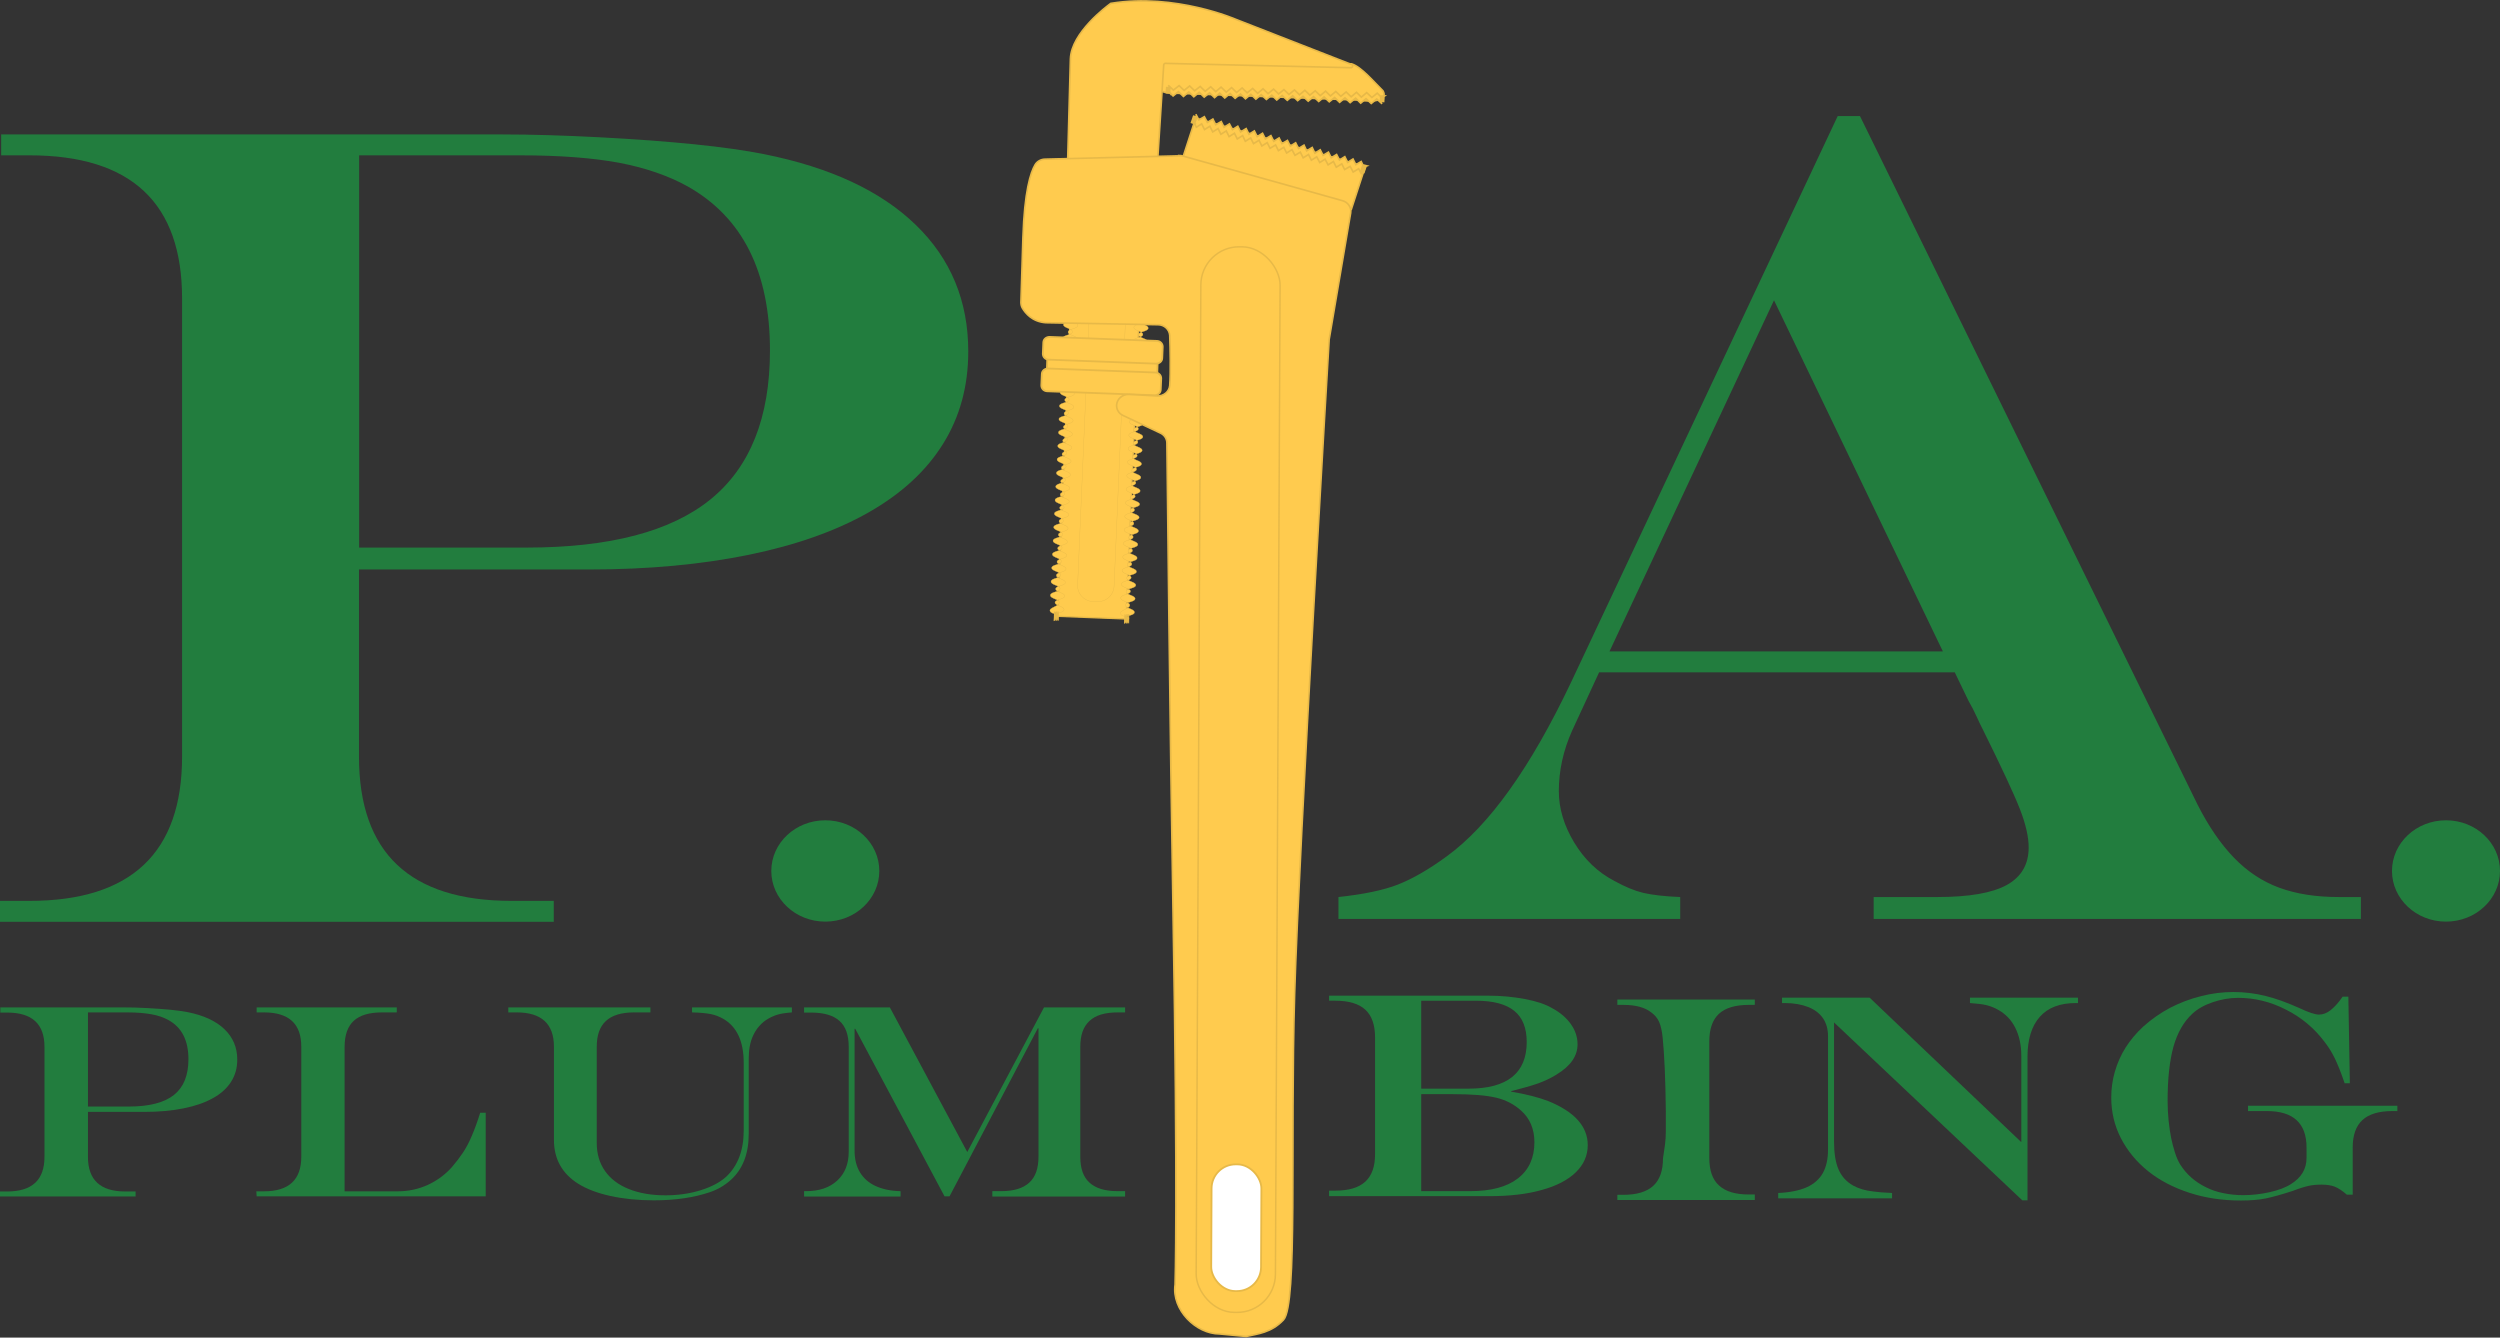 <?xml version="1.0" encoding="UTF-8"?>
<svg id="Layer_2" data-name="Layer 2" xmlns="http://www.w3.org/2000/svg" viewBox="0 0 149.52 80">
  <rect x="0" y="0" width="149.52" height="80" fill="#333333" stroke="none"/>
  <defs>
    <style>
      .cls-1 {
        stroke-width: .02px;
      }

      .cls-1, .cls-2, .cls-3, .cls-4, .cls-5, .cls-6, .cls-7, .cls-8, .cls-9, .cls-10 {
        stroke: #e7b948;
        stroke-miterlimit: 10;
      }

      .cls-1, .cls-6, .cls-8 {
        fill: none;
      }

      .cls-2 {
        stroke-width: .02px;
      }

      .cls-2, .cls-3, .cls-4, .cls-5, .cls-9, .cls-10, .cls-11 {
        fill: #ffcb4e;
      }

      .cls-3 {
        stroke-width: .11px;
      }

      .cls-4 {
        stroke-width: .08px;
      }

      .cls-5, .cls-6 {
        stroke-width: .1px;
      }

      .cls-7 {
        fill: #fff;
        stroke-width: .11px;
      }

      .cls-8, .cls-9 {
        stroke-width: .1px;
      }

      .cls-10 {
        stroke-width: .09px;
      }

      .cls-12 {
        fill: #227d3e;
      }

      .cls-12, .cls-11 {
        stroke-width: 0px;
      }
    </style>
  </defs>
  <g id="Layer_1-2" data-name="Layer 1">
    <g>
      <g>
        <polygon class="cls-4" points="63.25 36.86 67.35 37.02 68.15 18.39 64.04 18.24 63.25 36.86"/>
        <g>
          <g>
            <path class="cls-11" d="m67.53,37.02s-.29.27-.29.27.02-.56.02-.56-.02.56-.02.56.02-.56.02-.56-.02.56-.02.56.02-.56.03-.56-.02.56-.02.56.02-.56.03-.56-.02.56-.02.56.02-.56.03-.56-.02.56-.02.56.02-.56.03-.56-.02.56-.02.56.02-.56.03-.56-.02.56-.02.56.02-.56.03-.56-.02.56-.01.56.02-.56.03-.56-.02.56-.01.56.02-.56.03-.56-.02.56-.01.56.02-.56.03-.56c0,0-.02.56-.02.56,0,0,.02-.56.02-.56,0,0-.02.56-.02.56,0,0,.02-.56.02-.56,0,0-.02.56-.02.56,0,0,.02-.56.02-.56,0,0-.02.56-.02.56,0,0,.02-.56.03-.56,0,0-.02.56-.02.56,0,0,.02-.56.03-.56,0,0-.02.56-.02.56,0,0,.02-.56.03-.56,0,0-.02.56-.01.56,0,0,.02-.56.03-.56,0,0-.02.56-.01.56,0,0,.03-.56.03-.56,0,0-.02.56,0,.56,0,0,.03-.56.03-.56,0,0-.01.56,0,.56s.03-.56.03-.56c0,0-.02.56-.01.56,0,0,.03-.56.03-.56,0,0-.01.56,0,.56s-.25-.29-.25-.3c.02-.2.57-.16.57-.37s-.55-.23-.54-.43.57-.18.58-.38-.55-.23-.54-.43.57-.18.58-.38-.55-.23-.54-.43.57-.18.58-.38-.55-.23-.54-.43.57-.18.58-.38-.55-.23-.54-.43.57-.18.58-.38-.55-.23-.54-.43.57-.18.58-.38-.55-.23-.54-.43.57-.18.58-.38-.55-.22-.54-.42.57-.18.57-.37-.55-.22-.54-.42.57-.18.57-.38-.55-.22-.54-.42.57-.18.58-.38-.55-.23-.54-.43.57-.18.58-.38-.55-.23-.54-.43.57-.18.58-.38-.55-.23-.54-.43.57-.18.58-.38-.55-.23-.54-.43.57-.18.58-.38-.55-.23-.54-.43.57-.18.58-.38-.55-.23-.54-.43.57-.18.58-.38-.55-.23-.54-.43.57-.18.58-.38-.55-.23-.54-.43.57-.18.58-.38-.55-.23-.54-.43.57-.18.58-.38-.55-.23-.54-.43.57-.18.58-.39-.55-.23-.54-.43.57-.18.58-.39-.55-.23-.54-.44.57-.18.58-.39-.55-.23-.54-.43c0,0,.29-.27.29-.27s-.02.56-.02.56.02-.56.02-.56-.02.56-.02.56.02-.56.02-.56-.02.56-.03.56.02-.56.02-.56-.02.56-.03.56.02-.56.02-.56-.02.56-.03.56.02-.56.02-.56-.02.56-.03.56.02-.56.02-.56-.02.56-.03.56.02-.56.02-.56-.02.56-.03.56.02-.56.01-.56-.02.56-.03.56.02-.56.01-.56-.02.56-.03.56.02-.56.01-.56-.02.56-.03.56c0,0,.02-.56.02-.56,0,0-.02.56-.02.56,0,0,.02-.56.02-.56,0,0-.02.56-.02.56,0,0,.02-.56.02-.56,0,0-.02.56-.02.56,0,0,.02-.56.02-.56,0,0-.02.56-.03.56,0,0,.02-.56.02-.56,0,0-.02.56-.03.56,0,0,.02-.56.02-.56,0,0-.02.56-.03.56,0,0,.02-.56.01-.56,0,0-.02.56-.03.56,0,0,.02-.56.01-.56,0,0-.03.56-.03.56,0,0,.02-.56,0-.56,0,0-.03.56-.03.56,0,0,.01-.56,0-.56s-.03.56-.03.56c0,0,.02-.56.01-.56,0,0-.03.56-.03.56,0,0,.01-.56,0-.56s.25.29.25.3c-.02.2-.57.16-.57.37s.55.23.54.43-.57.18-.58.38.55.23.54.43-.57.18-.58.38.55.23.54.43-.57.18-.58.38.55.23.54.43-.57.18-.58.38.55.23.54.43-.57.18-.58.38.55.23.54.43-.57.18-.58.38.55.23.54.43-.57.18-.58.38.55.22.54.42-.57.18-.57.37.55.22.54.42-.57.18-.57.38.55.22.54.42-.57.18-.58.38.55.23.54.43-.57.18-.58.38.55.23.54.43-.57.18-.58.38.55.23.54.43-.57.18-.58.38.55.23.54.43-.57.18-.58.38.55.23.54.43-.57.18-.58.38.55.23.54.43-.57.18-.58.38.55.23.54.43-.57.18-.58.38.55.23.54.43-.57.18-.58.38.55.23.54.43-.57.18-.58.38.55.23.54.43-.57.18-.58.39.55.23.54.43-.57.18-.58.39.55.23.54.44-.63.31-.56.5c.1.24.53.11.52.32Z"/>
            <path class="cls-1" d="m67.53,37.02s-.29.27-.29.27.02-.56.02-.56-.02.56-.02.56.02-.56.02-.56-.02.56-.02.56.02-.56.03-.56-.02.56-.02.56.02-.56.03-.56-.02.56-.02.56.02-.56.03-.56-.02.56-.02.56.02-.56.03-.56-.02.56-.02.56.02-.56.03-.56-.02.56-.02.56.02-.56.03-.56-.02.56-.01.56.02-.56.03-.56-.02.56-.01.56.02-.56.03-.56-.02.56-.01.56.02-.56.03-.56c0,0-.02.56-.02.56,0,0,.02-.56.02-.56,0,0-.02.56-.02.56,0,0,.02-.56.02-.56,0,0-.02.56-.02.56,0,0,.02-.56.02-.56,0,0-.02.56-.02.56,0,0,.02-.56.03-.56,0,0-.02.56-.02.56,0,0,.02-.56.03-.56,0,0-.02.56-.02.56,0,0,.02-.56.03-.56,0,0-.02.56-.01.56,0,0,.02-.56.03-.56,0,0-.02.56-.01.56,0,0,.03-.56.03-.56,0,0-.02.56,0,.56,0,0,.03-.56.03-.56,0,0-.01.56,0,.56s.03-.56.03-.56c0,0-.02.56-.01.56,0,0,.03-.56.03-.56,0,0-.01.56,0,.56s-.25-.29-.25-.3c.02-.2.57-.16.57-.37s-.55-.23-.54-.43.57-.18.58-.38-.55-.23-.54-.43.57-.18.58-.38-.55-.23-.54-.43.57-.18.58-.38-.55-.23-.54-.43.57-.18.58-.38-.55-.23-.54-.43.57-.18.58-.38-.55-.23-.54-.43.57-.18.58-.38-.55-.23-.54-.43.57-.18.58-.38-.55-.22-.54-.42.57-.18.57-.37-.55-.22-.54-.42.57-.18.57-.38-.55-.22-.54-.42.57-.18.58-.38-.55-.23-.54-.43.57-.18.58-.38-.55-.23-.54-.43.57-.18.58-.38-.55-.23-.54-.43.57-.18.58-.38-.55-.23-.54-.43.57-.18.58-.38-.55-.23-.54-.43.57-.18.58-.38-.55-.23-.54-.43.57-.18.58-.38-.55-.23-.54-.43.57-.18.58-.38-.55-.23-.54-.43.57-.18.58-.38-.55-.23-.54-.43.57-.18.58-.38-.55-.23-.54-.43.57-.18.58-.39-.55-.23-.54-.43.57-.18.58-.39-.55-.23-.54-.44.57-.18.58-.39-.55-.23-.54-.43c0,0,.29-.27.29-.27s-.02.56-.02.56.02-.56.02-.56-.02.56-.02.56.02-.56.02-.56-.02.56-.03.56.02-.56.02-.56-.02.56-.03.56.02-.56.02-.56-.02.56-.03.56.02-.56.02-.56-.02.56-.03.56.02-.56.02-.56-.02.56-.03.56.02-.56.02-.56-.02.56-.03.56.02-.56.01-.56-.02.56-.03.56.02-.56.01-.56-.02.56-.03.56.02-.56.01-.56-.02.56-.03.56c0,0,.02-.56.02-.56,0,0-.02.56-.02.56,0,0,.02-.56.02-.56,0,0-.02.56-.02.56,0,0,.02-.56.02-.56,0,0-.02.56-.02.56,0,0,.02-.56.02-.56,0,0-.02.56-.03.56,0,0,.02-.56.02-.56,0,0-.02.56-.03.56,0,0,.02-.56.02-.56,0,0-.02.56-.03.56,0,0,.02-.56.01-.56,0,0-.02.56-.03.56,0,0,.02-.56.01-.56,0,0-.03.56-.03.56,0,0,.02-.56,0-.56,0,0-.03.56-.03.56,0,0,.01-.56,0-.56s-.03.56-.03.56c0,0,.02-.56.01-.56,0,0-.03.56-.03.56,0,0,.01-.56,0-.56s.25.29.25.3c-.02.2-.57.16-.57.37s.55.23.54.43-.57.18-.58.38.55.23.54.43-.57.18-.58.38.55.23.54.43-.57.18-.58.38.55.23.54.43-.57.18-.58.38.55.23.54.43-.57.18-.58.38.55.23.54.43-.57.18-.58.38.55.23.54.43-.57.18-.58.38.55.22.54.42-.57.18-.57.37.55.22.54.42-.57.18-.57.38.55.22.54.42-.57.18-.58.38.55.23.54.43-.57.18-.58.38.55.23.54.43-.57.18-.58.38.55.23.54.43-.57.18-.58.38.55.23.54.43-.57.18-.58.38.55.23.54.43-.57.18-.58.38.55.23.54.43-.57.18-.58.38.55.23.54.43-.57.18-.58.38.55.23.54.43-.57.18-.58.38.55.23.54.43-.57.18-.58.38.55.23.54.43-.57.18-.58.39.55.23.54.43-.57.18-.58.39.55.23.54.44-.63.31-.56.5c.1.24.53.11.52.32Z"/>
          </g>
          <g>
            <path class="cls-11" d="m63.32,36.86s-.29.27-.29.27.02-.56.02-.56-.02.56-.02.56.02-.56.02-.56-.02.56-.02.56.02-.56.03-.56-.02.56-.02.56.02-.56.03-.56-.02.56-.02.56.02-.56.03-.56-.02.56-.02.56.02-.56.03-.56-.02.56-.02.56.02-.56.03-.56-.02.56-.02.56.02-.56.03-.56-.02.56-.01.56.02-.56.03-.56-.02.56-.01.56.02-.56.03-.56-.02.56-.01.56.02-.56.03-.56c0,0-.02.56-.02.56,0,0,.02-.56.02-.56,0,0-.02.56-.02.56,0,0,.02-.56.02-.56,0,0-.02.56-.02.56,0,0,.02-.56.02-.56,0,0-.02.56-.02.56,0,0,.02-.56.03-.56,0,0-.02.56-.02.56,0,0,.02-.56.03-.56,0,0-.02.56-.02.56,0,0,.02-.56.03-.56,0,0-.02.56-.01.56,0,0,.02-.56.03-.56,0,0-.02.56-.01.56,0,0,.03-.56.03-.56,0,0-.02.56,0,.56,0,0,.03-.56.03-.56,0,0-.01.56,0,.56s.03-.56.03-.56c0,0-.02.56-.01.56,0,0,.03-.56.03-.56,0,0-.01.56,0,.56s-.25-.29-.25-.3c.02-.2.57-.16.57-.37s-.55-.23-.54-.43.57-.18.58-.38-.55-.23-.54-.43.57-.18.58-.38-.55-.23-.54-.43.57-.18.58-.38-.55-.23-.54-.43.57-.18.58-.38-.55-.23-.54-.43.57-.18.58-.38-.55-.23-.54-.43.57-.18.58-.38-.55-.23-.54-.43.57-.18.58-.38-.55-.22-.54-.42.57-.18.57-.37-.55-.22-.54-.42.57-.18.57-.38-.55-.22-.54-.42.57-.18.58-.38-.55-.23-.54-.43.57-.18.58-.38-.55-.23-.54-.43.57-.18.58-.38-.55-.23-.54-.43.57-.18.58-.38-.55-.23-.54-.43.57-.18.58-.38-.55-.23-.54-.43.57-.18.58-.38-.55-.23-.54-.43.57-.18.58-.38-.55-.23-.54-.43.57-.18.58-.38-.55-.23-.54-.43.57-.18.58-.38-.55-.23-.54-.43.57-.18.58-.38-.55-.23-.54-.43.57-.18.58-.39-.55-.23-.54-.43.57-.18.58-.39-.55-.23-.54-.44.57-.18.58-.39-.55-.23-.54-.43c0,0,.29-.27.29-.27s-.02.56-.02.56.02-.56.02-.56-.02.56-.02.56.02-.56.02-.56-.02.56-.03.56.02-.56.02-.56-.02.56-.03.56.02-.56.02-.56-.02.56-.03.56.02-.56.02-.56-.02.56-.03.56.02-.56.02-.56-.02.56-.03.56.02-.56.02-.56-.02.56-.03.56.02-.56.01-.56-.02.56-.03.56.02-.56.01-.56-.02.56-.03.56.02-.56.01-.56-.02.56-.03.56c0,0,.02-.56.02-.56,0,0-.02.56-.02.56,0,0,.02-.56.02-.56,0,0-.02.56-.02.56,0,0,.02-.56.02-.56,0,0-.02.56-.02.56,0,0,.02-.56.02-.56,0,0-.02.56-.03.56,0,0,.02-.56.02-.56,0,0-.02.56-.03.56,0,0,.02-.56.02-.56,0,0-.02.56-.03.56,0,0,.02-.56.01-.56,0,0-.02.56-.03.56,0,0,.02-.56.01-.56,0,0-.03.56-.03.56,0,0,.02-.56,0-.56,0,0-.03.56-.03.56,0,0,.01-.56,0-.56s-.03.56-.03.56c0,0,.02-.56.01-.56,0,0-.03.56-.03.56,0,0,.01-.56,0-.56s.25.29.25.3c-.02.2-.57.16-.57.37s.55.23.54.43-.57.18-.58.38.55.23.54.43-.57.18-.58.38.55.23.54.43-.57.18-.58.38.55.23.54.43-.57.18-.58.38.55.23.54.43-.57.18-.58.38.55.23.54.43-.57.18-.58.38.55.23.54.43-.57.18-.58.38.55.22.54.42-.57.18-.57.37.55.22.54.42-.57.18-.57.38.55.22.54.42-.57.18-.58.38.55.23.54.43-.57.18-.58.38.55.23.54.43-.57.18-.58.38.55.23.54.43-.57.18-.58.38.55.23.54.43-.57.18-.58.38.55.23.54.43-.57.18-.58.38.55.23.54.43-.57.18-.58.38.55.23.54.43-.57.18-.58.38.55.23.54.43-.57.18-.58.38.55.23.54.43-.57.18-.58.38.55.23.54.43-.57.18-.58.39.55.23.54.43-.57.18-.58.39.55.23.54.44-.63.31-.56.5c.1.24.53.11.52.32Z"/>
            <path class="cls-1" d="m63.32,36.86s-.29.27-.29.27.02-.56.02-.56-.02.56-.02.56.02-.56.02-.56-.02.56-.02.56.02-.56.03-.56-.02.56-.02.56.02-.56.03-.56-.02.56-.02.56.02-.56.03-.56-.02.56-.02.56.02-.56.03-.56-.02.56-.02.56.02-.56.03-.56-.02.56-.02.56.02-.56.03-.56-.02.56-.01.56.02-.56.03-.56-.02.56-.01.56.02-.56.03-.56-.02.56-.01.56.02-.56.03-.56c0,0-.02.56-.02.56,0,0,.02-.56.02-.56,0,0-.02.56-.02.56,0,0,.02-.56.02-.56,0,0-.02.56-.02.56,0,0,.02-.56.02-.56,0,0-.02.56-.02.56,0,0,.02-.56.03-.56,0,0-.02.56-.02.56,0,0,.02-.56.03-.56,0,0-.02.56-.02.56,0,0,.02-.56.03-.56,0,0-.02.56-.01.56,0,0,.02-.56.03-.56,0,0-.02.56-.01.56,0,0,.03-.56.03-.56,0,0-.02.56,0,.56,0,0,.03-.56.03-.56,0,0-.01.56,0,.56s.03-.56.03-.56c0,0-.02.56-.01.56,0,0,.03-.56.03-.56,0,0-.01.56,0,.56s-.25-.29-.25-.3c.02-.2.57-.16.57-.37s-.55-.23-.54-.43.57-.18.58-.38-.55-.23-.54-.43.57-.18.58-.38-.55-.23-.54-.43.57-.18.58-.38-.55-.23-.54-.43.57-.18.58-.38-.55-.23-.54-.43.57-.18.58-.38-.55-.23-.54-.43.57-.18.58-.38-.55-.23-.54-.43.57-.18.58-.38-.55-.22-.54-.42.57-.18.57-.37-.55-.22-.54-.42.57-.18.57-.38-.55-.22-.54-.42.57-.18.58-.38-.55-.23-.54-.43.57-.18.58-.38-.55-.23-.54-.43.57-.18.58-.38-.55-.23-.54-.43.57-.18.58-.38-.55-.23-.54-.43.57-.18.58-.38-.55-.23-.54-.43.57-.18.58-.38-.55-.23-.54-.43.57-.18.58-.38-.55-.23-.54-.43.57-.18.58-.38-.55-.23-.54-.43.57-.18.58-.38-.55-.23-.54-.43.57-.18.58-.38-.55-.23-.54-.43.57-.18.58-.39-.55-.23-.54-.43.57-.18.58-.39-.55-.23-.54-.44.57-.18.58-.39-.55-.23-.54-.43c0,0,.29-.27.29-.27s-.02.56-.02.56.02-.56.02-.56-.02.56-.02.56.02-.56.02-.56-.02.56-.03.56.02-.56.02-.56-.02.56-.03.56.02-.56.02-.56-.02.56-.03.56.02-.56.02-.56-.02.56-.03.56.02-.56.02-.56-.02.56-.03.56.02-.56.02-.56-.02.56-.03.56.02-.56.01-.56-.02.56-.03.56.02-.56.01-.56-.02.56-.03.56.02-.56.01-.56-.02.56-.03.56c0,0,.02-.56.02-.56,0,0-.02.56-.02.56,0,0,.02-.56.02-.56,0,0-.02.56-.02.56,0,0,.02-.56.02-.56,0,0-.02.56-.02.56,0,0,.02-.56.02-.56,0,0-.02.56-.03.56,0,0,.02-.56.02-.56,0,0-.02.56-.03.56,0,0,.02-.56.02-.56,0,0-.02.56-.03.56,0,0,.02-.56.01-.56,0,0-.02.56-.03.56,0,0,.02-.56.01-.56,0,0-.03.56-.03.56,0,0,.02-.56,0-.56,0,0-.03.56-.03.56,0,0,.01-.56,0-.56s-.03.56-.03.56c0,0,.02-.56.01-.56,0,0-.03.56-.03.56,0,0,.01-.56,0-.56s.25.29.25.3c-.02.2-.57.16-.57.37s.55.23.54.43-.57.18-.58.38.55.23.54.43-.57.18-.58.38.55.23.54.43-.57.18-.58.38.55.23.54.43-.57.18-.58.38.55.23.54.43-.57.18-.58.38.55.23.54.43-.57.18-.58.38.55.23.54.43-.57.18-.58.38.55.22.54.42-.57.18-.57.37.55.22.54.42-.57.18-.57.38.55.22.54.42-.57.18-.58.38.55.23.54.43-.57.18-.58.38.55.23.54.43-.57.18-.58.38.55.23.54.43-.57.18-.58.38.55.23.54.43-.57.18-.58.38.55.23.54.43-.57.18-.58.38.55.23.54.43-.57.18-.58.38.55.23.54.43-.57.18-.58.38.55.23.54.43-.57.18-.58.38.55.23.54.43-.57.18-.58.38.55.23.54.43-.57.18-.58.39.55.23.54.43-.57.18-.58.39.55.23.54.44-.63.31-.56.5c.1.24.53.11.52.32Z"/>
          </g>
          <path class="cls-2" d="m65.42,35.99h.15c.56.03,1.03-.38,1.06-.91l.75-17.46c.02-.53-.41-.97-.97-.99h-.15c-.56-.03-1.03.38-1.06.91l-.75,17.46c-.02.53.41.97.97.99Z"/>
        </g>
      </g>
      <g>
        <polygon class="cls-3" points="62.61 22.18 69.21 22.43 69.24 21.55 62.64 21.3 62.61 22.18"/>
        <path class="cls-3" d="m62.62,23.4l6.43.24c.2,0,.36-.14.37-.32l.03-.69c0-.19-.15-.34-.34-.35l-6.43-.24c-.2,0-.36.14-.37.32l-.03.69c0,.19.15.34.34.35Z"/>
        <path class="cls-3" d="m62.71,21.51l6.43.24c.2,0,.36-.14.37-.32l.03-.69c0-.19-.15-.34-.34-.35l-6.43-.24c-.2,0-.36.14-.37.32l-.03.69c0,.19.15.34.34.35Z"/>
      </g>
      <g>
        <g>
          <g>
            <g>
              <path class="cls-5" d="m69.93,5.56l11.21.42c2.14.28,1.57-.55,1.57-.55-.56-.55-1.28-1.42-1.87-1.61l-10.82-.39c-.63-.02-1.15.43-1.18,1.02h0c-.03.59.46,1.08,1.09,1.11Z"/>
              <g>
                <polygon class="cls-11" points="69.87 5.45 70.16 5.74 70.48 5.48 70.78 5.77 71.1 5.5 71.4 5.79 71.72 5.52 72.02 5.81 72.34 5.55 72.64 5.84 72.95 5.57 73.25 5.86 73.57 5.59 73.87 5.88 74.19 5.62 74.49 5.91 74.81 5.64 75.11 5.93 75.43 5.66 75.74 5.95 76.06 5.69 76.36 5.98 76.68 5.71 76.99 6 77.31 5.73 77.61 6.02 77.93 5.76 78.24 6.05 78.56 5.78 78.87 6.07 79.19 5.8 79.5 6.09 79.82 5.83 80.12 6.12 80.44 5.85 80.75 6.14 81.08 5.87 81.38 6.17 81.7 5.9 82.01 6.19 82.34 5.92 82.66 6.21 82.52 6.06 82.8 6.07 82.52 6.05 82.8 6.06 82.52 6.04 82.8 6.05 82.52 6.03 82.8 6.03 82.52 6.01 82.8 6.02 82.52 6 82.8 6 82.52 5.98 82.8 5.99 82.52 5.97 82.8 5.97 82.52 5.95 82.8 5.95 82.53 5.93 82.8 5.93 82.53 5.91 82.81 5.91 82.53 5.9 82.81 5.9 82.53 5.89 82.81 5.9 82.53 5.88 82.81 5.88 82.53 5.86 82.81 5.87 82.53 5.85 82.81 5.85 82.53 5.83 82.81 5.83 82.53 5.8 82.81 5.8 82.53 5.77 82.81 5.77 82.53 5.75 82.81 5.74 82.66 5.86 82.37 5.57 82.05 5.83 81.74 5.54 81.42 5.81 81.13 5.52 80.81 5.79 80.51 5.5 80.19 5.76 79.89 5.47 79.57 5.74 79.28 5.45 78.96 5.72 78.66 5.43 78.34 5.69 78.04 5.4 77.72 5.67 77.42 5.38 77.09 5.65 76.79 5.36 76.47 5.62 76.17 5.33 75.84 5.6 75.54 5.31 75.22 5.58 74.92 5.29 74.59 5.55 74.29 5.26 73.96 5.53 73.66 5.24 73.34 5.51 73.03 5.21 72.71 5.48 72.41 5.19 72.08 5.46 71.78 5.17 71.45 5.43 71.15 5.14 70.82 5.41 70.52 5.12 70.18 5.39 69.87 5.1 70.01 5.25 69.73 5.24 70.01 5.26 69.73 5.25 70.01 5.27 69.73 5.26 70.01 5.28 69.73 5.28 70.01 5.29 69.73 5.29 70.01 5.31 69.73 5.31 70.01 5.32 69.73 5.32 70 5.34 69.73 5.34 70 5.36 69.72 5.36 70 5.38 69.72 5.38 70 5.4 69.72 5.4 70 5.41 69.72 5.4 70 5.42 69.72 5.41 70 5.43 69.72 5.43 70 5.44 69.72 5.44 70 5.46 69.72 5.46 70 5.48 69.72 5.48 70 5.51 69.72 5.51 70 5.54 69.72 5.54 69.99 5.56 69.99 5.59 69.87 5.45"/>
                <polygon class="cls-6" points="69.87 5.45 70.16 5.74 70.48 5.48 70.78 5.77 71.1 5.5 71.4 5.79 71.72 5.52 72.02 5.81 72.34 5.55 72.64 5.84 72.95 5.57 73.25 5.86 73.57 5.59 73.87 5.88 74.19 5.62 74.49 5.91 74.81 5.64 75.11 5.93 75.43 5.66 75.74 5.95 76.06 5.69 76.36 5.98 76.68 5.71 76.99 6 77.31 5.73 77.61 6.02 77.93 5.76 78.24 6.05 78.56 5.78 78.87 6.07 79.19 5.8 79.5 6.09 79.82 5.83 80.12 6.12 80.44 5.85 80.75 6.14 81.08 5.87 81.38 6.17 81.7 5.9 82.01 6.19 82.34 5.92 82.66 6.21 82.52 6.06 82.8 6.07 82.52 6.05 82.8 6.06 82.52 6.04 82.8 6.05 82.52 6.03 82.8 6.03 82.52 6.01 82.8 6.02 82.52 6 82.8 6 82.52 5.98 82.8 5.99 82.52 5.97 82.8 5.97 82.52 5.95 82.8 5.95 82.53 5.93 82.8 5.93 82.53 5.91 82.81 5.91 82.53 5.9 82.81 5.9 82.53 5.89 82.81 5.9 82.53 5.88 82.81 5.88 82.53 5.86 82.81 5.87 82.53 5.85 82.81 5.85 82.53 5.83 82.81 5.83 82.53 5.8 82.81 5.8 82.53 5.77 82.81 5.77 82.53 5.75 82.81 5.74 82.66 5.86 82.37 5.57 82.05 5.83 81.74 5.54 81.42 5.81 81.13 5.52 80.81 5.79 80.51 5.5 80.19 5.76 79.89 5.47 79.57 5.74 79.28 5.45 78.96 5.72 78.66 5.43 78.34 5.69 78.04 5.4 77.72 5.67 77.42 5.38 77.09 5.65 76.79 5.36 76.47 5.62 76.17 5.33 75.84 5.6 75.54 5.31 75.22 5.58 74.92 5.29 74.59 5.55 74.29 5.26 73.96 5.53 73.66 5.24 73.34 5.51 73.03 5.21 72.71 5.48 72.41 5.19 72.08 5.46 71.78 5.17 71.45 5.43 71.15 5.14 70.82 5.41 70.52 5.12 70.18 5.39 69.87 5.1 70.01 5.25 69.73 5.24 70.01 5.26 69.73 5.25 70.01 5.27 69.73 5.26 70.01 5.28 69.73 5.28 70.01 5.29 69.73 5.29 70.01 5.31 69.73 5.31 70.01 5.32 69.73 5.32 70 5.34 69.73 5.34 70 5.36 69.72 5.36 70 5.38 69.72 5.38 70 5.4 69.72 5.4 70 5.41 69.72 5.4 70 5.42 69.72 5.41 70 5.43 69.72 5.43 70 5.44 69.72 5.44 70 5.46 69.72 5.46 70 5.48 69.72 5.48 70 5.51 69.72 5.51 70 5.54 69.72 5.54 69.99 5.56 69.99 5.59 69.87 5.45"/>
              </g>
            </g>
            <g>
              <polygon class="cls-9" points="70.68 9.62 80.82 12.52 81.65 9.97 71.51 7.07 70.68 9.62"/>
              <g>
                <polygon class="cls-11" points="71.39 7.28 71.55 7.61 71.87 7.41 72.04 7.75 72.36 7.55 72.53 7.89 72.85 7.69 73.02 8.03 73.34 7.83 73.51 8.17 73.83 7.97 74 8.31 74.32 8.11 74.48 8.45 74.8 8.25 74.97 8.59 75.3 8.39 75.47 8.73 75.79 8.53 75.96 8.87 76.29 8.67 76.46 9.01 76.78 8.81 76.95 9.15 77.27 8.95 77.45 9.29 77.77 9.1 77.94 9.44 78.26 9.24 78.43 9.58 78.75 9.38 78.93 9.72 79.25 9.52 79.43 9.86 79.75 9.66 79.92 10 80.25 9.8 80.42 10.14 80.75 9.95 80.93 10.29 81.26 10.09 81.44 10.43 81.35 10.25 81.61 10.33 81.35 10.24 81.62 10.32 81.36 10.22 81.62 10.3 81.36 10.21 81.63 10.28 81.37 10.19 81.63 10.27 81.37 10.17 81.64 10.25 81.38 10.15 81.65 10.23 81.38 10.13 81.65 10.21 81.39 10.11 81.66 10.18 81.4 10.09 81.67 10.16 81.41 10.06 81.68 10.14 81.41 10.04 81.68 10.11 81.42 10.02 81.69 10.09 81.43 10 81.7 10.08 81.43 9.98 81.7 10.06 81.44 9.97 81.71 10.04 81.44 9.94 81.71 10.02 81.45 9.92 81.73 9.99 81.46 9.88 81.74 9.95 81.47 9.85 81.75 9.92 81.57 9.99 81.41 9.66 81.09 9.85 80.92 9.51 80.6 9.71 80.43 9.37 80.11 9.57 79.94 9.24 79.62 9.43 79.45 9.1 79.13 9.29 78.96 8.96 78.64 9.16 78.48 8.82 78.15 9.02 77.99 8.68 77.66 8.88 77.49 8.54 77.17 8.74 77 8.4 76.67 8.59 76.5 8.25 76.18 8.45 76.01 8.11 75.68 8.31 75.51 7.97 75.19 8.17 75.02 7.83 74.7 8.03 74.53 7.69 74.2 7.89 74.03 7.55 73.71 7.75 73.53 7.41 73.21 7.61 73.04 7.27 72.71 7.46 72.54 7.12 72.21 7.32 72.03 6.98 71.7 7.17 71.52 6.83 71.61 7.02 71.35 6.94 71.61 7.03 71.34 6.95 71.6 7.04 71.34 6.97 71.6 7.06 71.33 6.98 71.59 7.08 71.33 7 71.59 7.09 71.32 7.02 71.58 7.11 71.31 7.04 71.58 7.13 71.31 7.06 71.57 7.16 71.3 7.08 71.56 7.18 71.29 7.11 71.55 7.2 71.28 7.13 71.55 7.23 71.28 7.15 71.54 7.25 71.27 7.18 71.53 7.27 71.26 7.19 71.53 7.28 71.26 7.2 71.52 7.3 71.25 7.22 71.51 7.32 71.24 7.25 71.51 7.35 71.23 7.28 71.49 7.38 71.22 7.31 71.49 7.41 71.48 7.44 71.39 7.28"/>
                <polygon class="cls-8" points="71.39 7.28 71.55 7.61 71.87 7.41 72.04 7.75 72.36 7.55 72.53 7.89 72.85 7.69 73.02 8.03 73.34 7.83 73.51 8.17 73.83 7.97 74 8.31 74.32 8.11 74.48 8.45 74.8 8.25 74.97 8.59 75.3 8.39 75.47 8.73 75.79 8.53 75.96 8.87 76.29 8.67 76.46 9.01 76.78 8.81 76.95 9.15 77.27 8.95 77.45 9.29 77.77 9.1 77.94 9.44 78.26 9.24 78.43 9.58 78.75 9.38 78.93 9.72 79.25 9.52 79.43 9.86 79.75 9.66 79.92 10 80.25 9.8 80.42 10.14 80.75 9.95 80.93 10.29 81.26 10.09 81.44 10.43 81.35 10.25 81.61 10.33 81.35 10.24 81.62 10.32 81.36 10.22 81.62 10.3 81.36 10.21 81.63 10.28 81.37 10.19 81.63 10.27 81.37 10.17 81.64 10.25 81.38 10.15 81.65 10.23 81.38 10.13 81.65 10.21 81.39 10.11 81.66 10.18 81.4 10.09 81.67 10.16 81.41 10.06 81.68 10.14 81.41 10.04 81.68 10.11 81.42 10.02 81.69 10.09 81.43 10 81.7 10.08 81.43 9.98 81.7 10.06 81.44 9.97 81.71 10.04 81.44 9.94 81.71 10.02 81.45 9.92 81.73 9.99 81.46 9.88 81.74 9.95 81.47 9.85 81.75 9.92 81.57 9.99 81.41 9.66 81.09 9.85 80.92 9.51 80.6 9.71 80.43 9.37 80.11 9.57 79.94 9.24 79.62 9.43 79.45 9.1 79.13 9.29 78.96 8.96 78.64 9.16 78.48 8.82 78.15 9.02 77.99 8.68 77.66 8.88 77.49 8.54 77.17 8.74 77 8.4 76.67 8.59 76.5 8.25 76.18 8.45 76.01 8.11 75.68 8.31 75.51 7.97 75.19 8.17 75.02 7.83 74.7 8.03 74.53 7.69 74.2 7.89 74.03 7.55 73.71 7.75 73.53 7.41 73.21 7.61 73.04 7.27 72.71 7.46 72.54 7.12 72.21 7.32 72.03 6.98 71.7 7.17 71.52 6.83 71.61 7.02 71.35 6.94 71.61 7.03 71.34 6.95 71.6 7.04 71.34 6.97 71.6 7.06 71.33 6.98 71.59 7.08 71.33 7 71.59 7.09 71.32 7.02 71.58 7.11 71.31 7.04 71.58 7.13 71.31 7.06 71.57 7.16 71.3 7.08 71.56 7.18 71.29 7.11 71.55 7.2 71.28 7.13 71.55 7.23 71.28 7.15 71.54 7.25 71.27 7.18 71.53 7.27 71.26 7.19 71.53 7.28 71.26 7.2 71.52 7.3 71.25 7.22 71.51 7.32 71.24 7.25 71.51 7.35 71.23 7.28 71.49 7.38 71.22 7.31 71.49 7.41 71.48 7.44 71.39 7.28"/>
              </g>
            </g>
            <path class="cls-5" d="m80.8,4.04c.11,0,.14-.14.04-.18l-6.92-2.7s-3.63-1.58-7.47-.96c-.02,0-.03,0-.04.02-.22.16-2.33,1.73-2.39,3.29l-.17,6.29c0,.05.04.09.1.1l5.16.19c.05,0,.1-.04.1-.09l.39-6.12c0-.05.05-.09.1-.09l11.1.26Z"/>
          </g>
          <path class="cls-5" d="m70.53,9.32l-8.02.2c-.25,0-.48.13-.6.33-.28.47-.64,1.6-.73,4.35l-.12,3.89c0,.12.03.24.09.34.17.29.58.81,1.39.87l6.72.12c.38,0,.68.29.7.64.03.8.06,2.19,0,3-.03.36-.36.64-.75.62-.48-.03-1.16-.06-1.68-.09-.4-.02-.73.27-.75.65h0c0,.26.14.5.39.61l2.23,1.05c.24.11.39.34.39.59,0,0,.19,17.91.37,28.24.29,16.97.12,22.1.12,22.1-.21,1.53,1.27,2.95,2.66,2.95l1.59.15c.7-.16,1.5-.22,2.23-.99.86-.9.4-10.55.67-19.53.26-8.81,2.06-39.03,2.06-39.03,0-.02,0-.03,0-.05l1.29-7.59c.06-.33-.16-.65-.5-.74l-9.54-2.67c-.07-.02-.15-.03-.22-.03Z"/>
        </g>
        <rect class="cls-10" x="71.68" y="14.76" width="4.74" height="63.73" rx="2.29" ry="2.29" transform="translate(147.88 93.6) rotate(-179.73)"/>
      </g>
      <rect class="cls-7" x="72.44" y="69.63" width="2.98" height="7.58" rx="1.44" ry="1.44" transform="translate(147.55 147.17) rotate(-179.75)"/>
    </g>
    <path class="cls-12" d="m.07,8.04h29.96c1.77,0,3.71.06,5.82.17,2.11.11,4,.25,5.68.42,1.68.17,3.07.37,4.17.59,3.95.79,6.98,2.2,9.07,4.23,2.1,2.03,3.14,4.56,3.14,7.57,0,2.07-.5,3.91-1.51,5.53-1.01,1.62-2.49,2.98-4.44,4.09-1.95,1.11-4.34,1.96-7.17,2.54-2.83.58-6.01.88-9.56.88h-13.76v11.19c0,5.75,3.04,8.63,9.13,8.63h2.52v1.25H0v-1.25h1.76c6.08,0,9.13-2.88,9.13-8.63v-27.4c0-5.71-3.04-8.56-9.13-8.56H.07v-1.25Zm21.41,1.25v23.46h10.02c4.96,0,8.62-.96,10.99-2.88,2.37-1.92,3.56-4.89,3.56-8.91,0-4.7-1.64-7.96-4.92-9.81-1.17-.65-2.55-1.12-4.13-1.42-1.58-.29-3.55-.44-5.89-.44h-9.63Z"/>
    <path class="cls-12" d="m109.91,6.94h1.33l20.19,41.18c.65,1.28,1.37,2.34,2.17,3.17.8.83,1.71,1.43,2.71,1.8,1.01.37,2.19.56,3.56.56h1.33v1.31h-29.14v-1.31h3.81c1.89,0,3.28-.24,4.15-.72.87-.48,1.31-1.23,1.31-2.24,0-.63-.17-1.39-.52-2.29-.35-.9-1.11-2.53-2.28-4.89-.07-.13-.18-.36-.32-.67-.14-.31-.3-.62-.47-.91l-.83-1.72h-21.27l-1.62,3.5c-.53,1.19-.79,2.39-.79,3.61,0,1.03.31,2.06.92,3.07s1.41,1.78,2.39,2.29c.65.36,1.23.6,1.74.72.51.12,1.25.21,2.21.25v1.31h-20.44v-1.31c1.48-.16,2.66-.4,3.54-.74.87-.34,1.85-.9,2.93-1.69,2.54-1.84,5.02-5.31,7.44-10.41l15.95-33.87Zm-3.81,11.02l-9.84,21h19.94l-10.1-21Z"/>
    <ellipse class="cls-12" cx="49.36" cy="52.09" rx="3.23" ry="3.03"/>
    <ellipse class="cls-12" cx="146.29" cy="52.09" rx="3.23" ry="3.03"/>
    <g>
      <path class="cls-12" d="m.02,60.25h7.34c.43,0,.91.01,1.43.04.52.03.98.06,1.39.1.41.04.75.09,1.02.14.97.19,1.71.53,2.22,1.02.51.49.77,1.09.77,1.82,0,.5-.12.94-.37,1.33-.25.39-.61.72-1.09.98-.48.27-1.06.47-1.76.61-.69.14-1.47.21-2.34.21h-3.37v2.69c0,1.38.74,2.07,2.23,2.07h.62v.3H0v-.3h.43c1.49,0,2.23-.69,2.23-2.07v-6.58c0-1.37-.74-2.05-2.23-2.05H.02v-.3Zm5.24.3v5.63h2.45c1.21,0,2.11-.23,2.69-.69.58-.46.87-1.17.87-2.14,0-1.13-.4-1.91-1.21-2.35-.29-.16-.62-.27-1.01-.34s-.87-.11-1.44-.11h-2.36Z"/>
      <path class="cls-12" d="m15.35,60.25h8.38v.3h-.89c-.76,0-1.32.17-1.68.5s-.55.85-.55,1.55v8.65h3.19c.63,0,1.22-.13,1.78-.38.56-.26,1.04-.61,1.45-1.07.25-.29.46-.57.65-.85.19-.28.37-.62.54-1.02.17-.4.34-.86.5-1.38h.33v5h-13.7l-.02-.3h.46c1.49,0,2.23-.69,2.23-2.07v-6.58c0-1.37-.74-2.05-2.23-2.05h-.44v-.3Z"/>
      <path class="cls-12" d="m30.37,60.25h8.53v.3h-.98c-.75,0-1.31.17-1.68.51-.37.34-.55.85-.55,1.55v5.74c0,.65.16,1.21.49,1.68.33.47.8.83,1.42,1.08.62.25,1.35.38,2.2.38.74,0,1.44-.1,2.09-.3.65-.2,1.16-.47,1.54-.81.7-.66,1.05-1.58,1.05-2.77v-4.04c0-1.29-.41-2.17-1.23-2.64-.23-.13-.48-.23-.74-.28-.26-.05-.63-.09-1.12-.1v-.3h5.97v.3c-.37.03-.66.07-.88.14s-.44.17-.67.32c-.33.23-.59.54-.77.93-.18.39-.26.84-.26,1.36v4.51c0,1.2-.36,2.11-1.06,2.75-.39.35-.81.59-1.26.74-.94.32-2.06.49-3.35.49-.96,0-1.82-.09-2.6-.26-.78-.17-1.43-.42-1.94-.74-.96-.61-1.44-1.48-1.44-2.62v-5.57c0-1.37-.75-2.05-2.23-2.05h-.5v-.3Z"/>
      <path class="cls-12" d="m48.08,60.25h5.14l4.63,8.65,4.59-8.65h4.85v.3h-.45c-.76,0-1.32.17-1.68.51-.37.34-.55.85-.55,1.55v6.58c0,.69.18,1.21.55,1.54.37.34.93.51,1.68.51h.45v.32h-7.94v-.32h.53c.75,0,1.31-.17,1.68-.51.37-.34.55-.85.55-1.55v-7.68h-.04l-5.28,10.05h-.3l-5.34-10.02h-.04v7.29c0,.51.11.94.32,1.29.21.35.52.63.93.82.41.19.91.3,1.5.31v.32h-5.77v-.32h.12c.79,0,1.41-.21,1.87-.64s.68-1,.68-1.73v-6.26c0-.7-.18-1.22-.55-1.55-.36-.33-.93-.5-1.69-.5h-.43v-.3Z"/>
    </g>
    <g>
      <path class="cls-12" d="m79.49,59.55h9.56c.74,0,1.46.07,2.15.2s1.23.31,1.62.54c.49.26.86.58,1.13.96.27.38.4.78.4,1.21,0,.7-.42,1.3-1.26,1.81-.34.21-.7.38-1.08.52-.39.14-.93.29-1.63.47v.03c.9.15,1.63.34,2.21.56,1.58.64,2.37,1.52,2.37,2.64,0,.62-.24,1.16-.71,1.62s-1.16.82-2.04,1.06c-.88.25-1.93.37-3.13.37h-9.59v-.33h.38c.8,0,1.4-.18,1.79-.54.39-.36.58-.91.58-1.64v-6.98c0-.74-.19-1.3-.58-1.66-.39-.36-.99-.54-1.79-.54h-.38v-.3Zm5.51.3v5.26h2.83c2.32,0,3.48-.93,3.48-2.79,0-.84-.25-1.46-.74-1.86s-1.26-.61-2.29-.61h-3.28Zm0,5.59v5.8h2.93c1.24,0,2.19-.25,2.85-.76.66-.51.99-1.23.99-2.16,0-.8-.27-1.43-.8-1.9-.41-.37-.9-.63-1.49-.77-.59-.14-1.44-.21-2.57-.21h-1.91Z"/>
      <path class="cls-12" d="m96.73,71.46h.36c.8,0,1.4-.18,1.79-.54.39-.36.58-.91.58-1.64.05-.31.09-.58.12-.82.03-.24.05-.51.05-.82s0-.69,0-1.16c-.02-1.96-.09-3.43-.19-4.42-.04-.4-.11-.71-.21-.94s-.26-.41-.46-.56c-.37-.3-.93-.46-1.68-.46h-.36v-.32h8.22v.32h-.36c-.8,0-1.4.18-1.78.53s-.58.9-.58,1.65v6.98c0,.74.19,1.29.58,1.64.39.36.98.54,1.78.54h.36v.33h-8.22v-.33Z"/>
      <path class="cls-12" d="m106.58,59.67h5.24l9.07,8.64v-5.17c0-.63-.12-1.18-.35-1.65s-.57-.83-1.01-1.08c-.24-.14-.47-.23-.71-.29s-.57-.1-1-.13v-.32h6.46v.32h-.13c-.94,0-1.66.27-2.15.82-.49.55-.74,1.35-.74,2.4v8.58h-.31l-11.26-10.64v7.13c0,.69.09,1.25.27,1.66.18.42.47.74.88.97.33.18.73.3,1.2.35.26.04.64.07,1.12.09v.32h-6.81v-.32c.7-.03,1.27-.15,1.7-.34s.76-.48.97-.85c.21-.38.31-.85.31-1.41v-6.78c0-.42-.1-.77-.3-1.07-.2-.29-.5-.52-.88-.67s-.85-.24-1.4-.24h-.17v-.32Z"/>
      <path class="cls-12" d="m140.1,59.61h.35l.09,5.18h-.31c-.21-.62-.41-1.12-.59-1.49-.18-.37-.38-.69-.6-.97-.61-.82-1.38-1.47-2.31-1.94-.93-.48-1.89-.71-2.87-.71-.51,0-1.02.09-1.52.26-.5.17-.91.4-1.22.69-.52.48-.89,1.13-1.13,1.97-.23.84-.35,1.91-.35,3.24,0,.4.02.79.06,1.18.04.39.09.73.15,1.03.06.3.14.6.23.88.09.29.2.53.31.71.19.3.41.56.66.78.25.22.54.42.87.58.33.17.69.29,1.06.36.37.08.77.12,1.18.12.53,0,1.06-.06,1.59-.18.53-.12.96-.28,1.28-.49.62-.39.92-.91.92-1.56v-.62c0-1.45-.79-2.18-2.37-2.18h-1.13v-.32h8.93v.32h-.3c-.8,0-1.4.18-1.79.54-.39.36-.58.91-.58,1.64v2.82h-.35c-.28-.24-.52-.4-.73-.48-.21-.08-.47-.12-.78-.12-.27,0-.53.02-.76.07-.23.05-.56.15-.98.31-.68.22-1.22.37-1.62.45-.4.08-.89.12-1.47.12-1.1,0-2.12-.15-3.07-.46s-1.77-.73-2.47-1.29c-.7-.56-1.24-1.22-1.63-1.97-.39-.76-.58-1.57-.58-2.44,0-.53.07-1.05.22-1.56.15-.51.36-.99.64-1.43.28-.44.63-.86,1.05-1.25.49-.44,1.02-.81,1.6-1.12.58-.3,1.2-.54,1.85-.7.65-.17,1.3-.25,1.95-.25s1.28.08,1.9.23c.62.15,1.3.4,2.04.73.55.26.94.39,1.17.39s.46-.08.68-.25c.22-.17.47-.43.73-.81Z"/>
    </g>
  </g>
</svg>